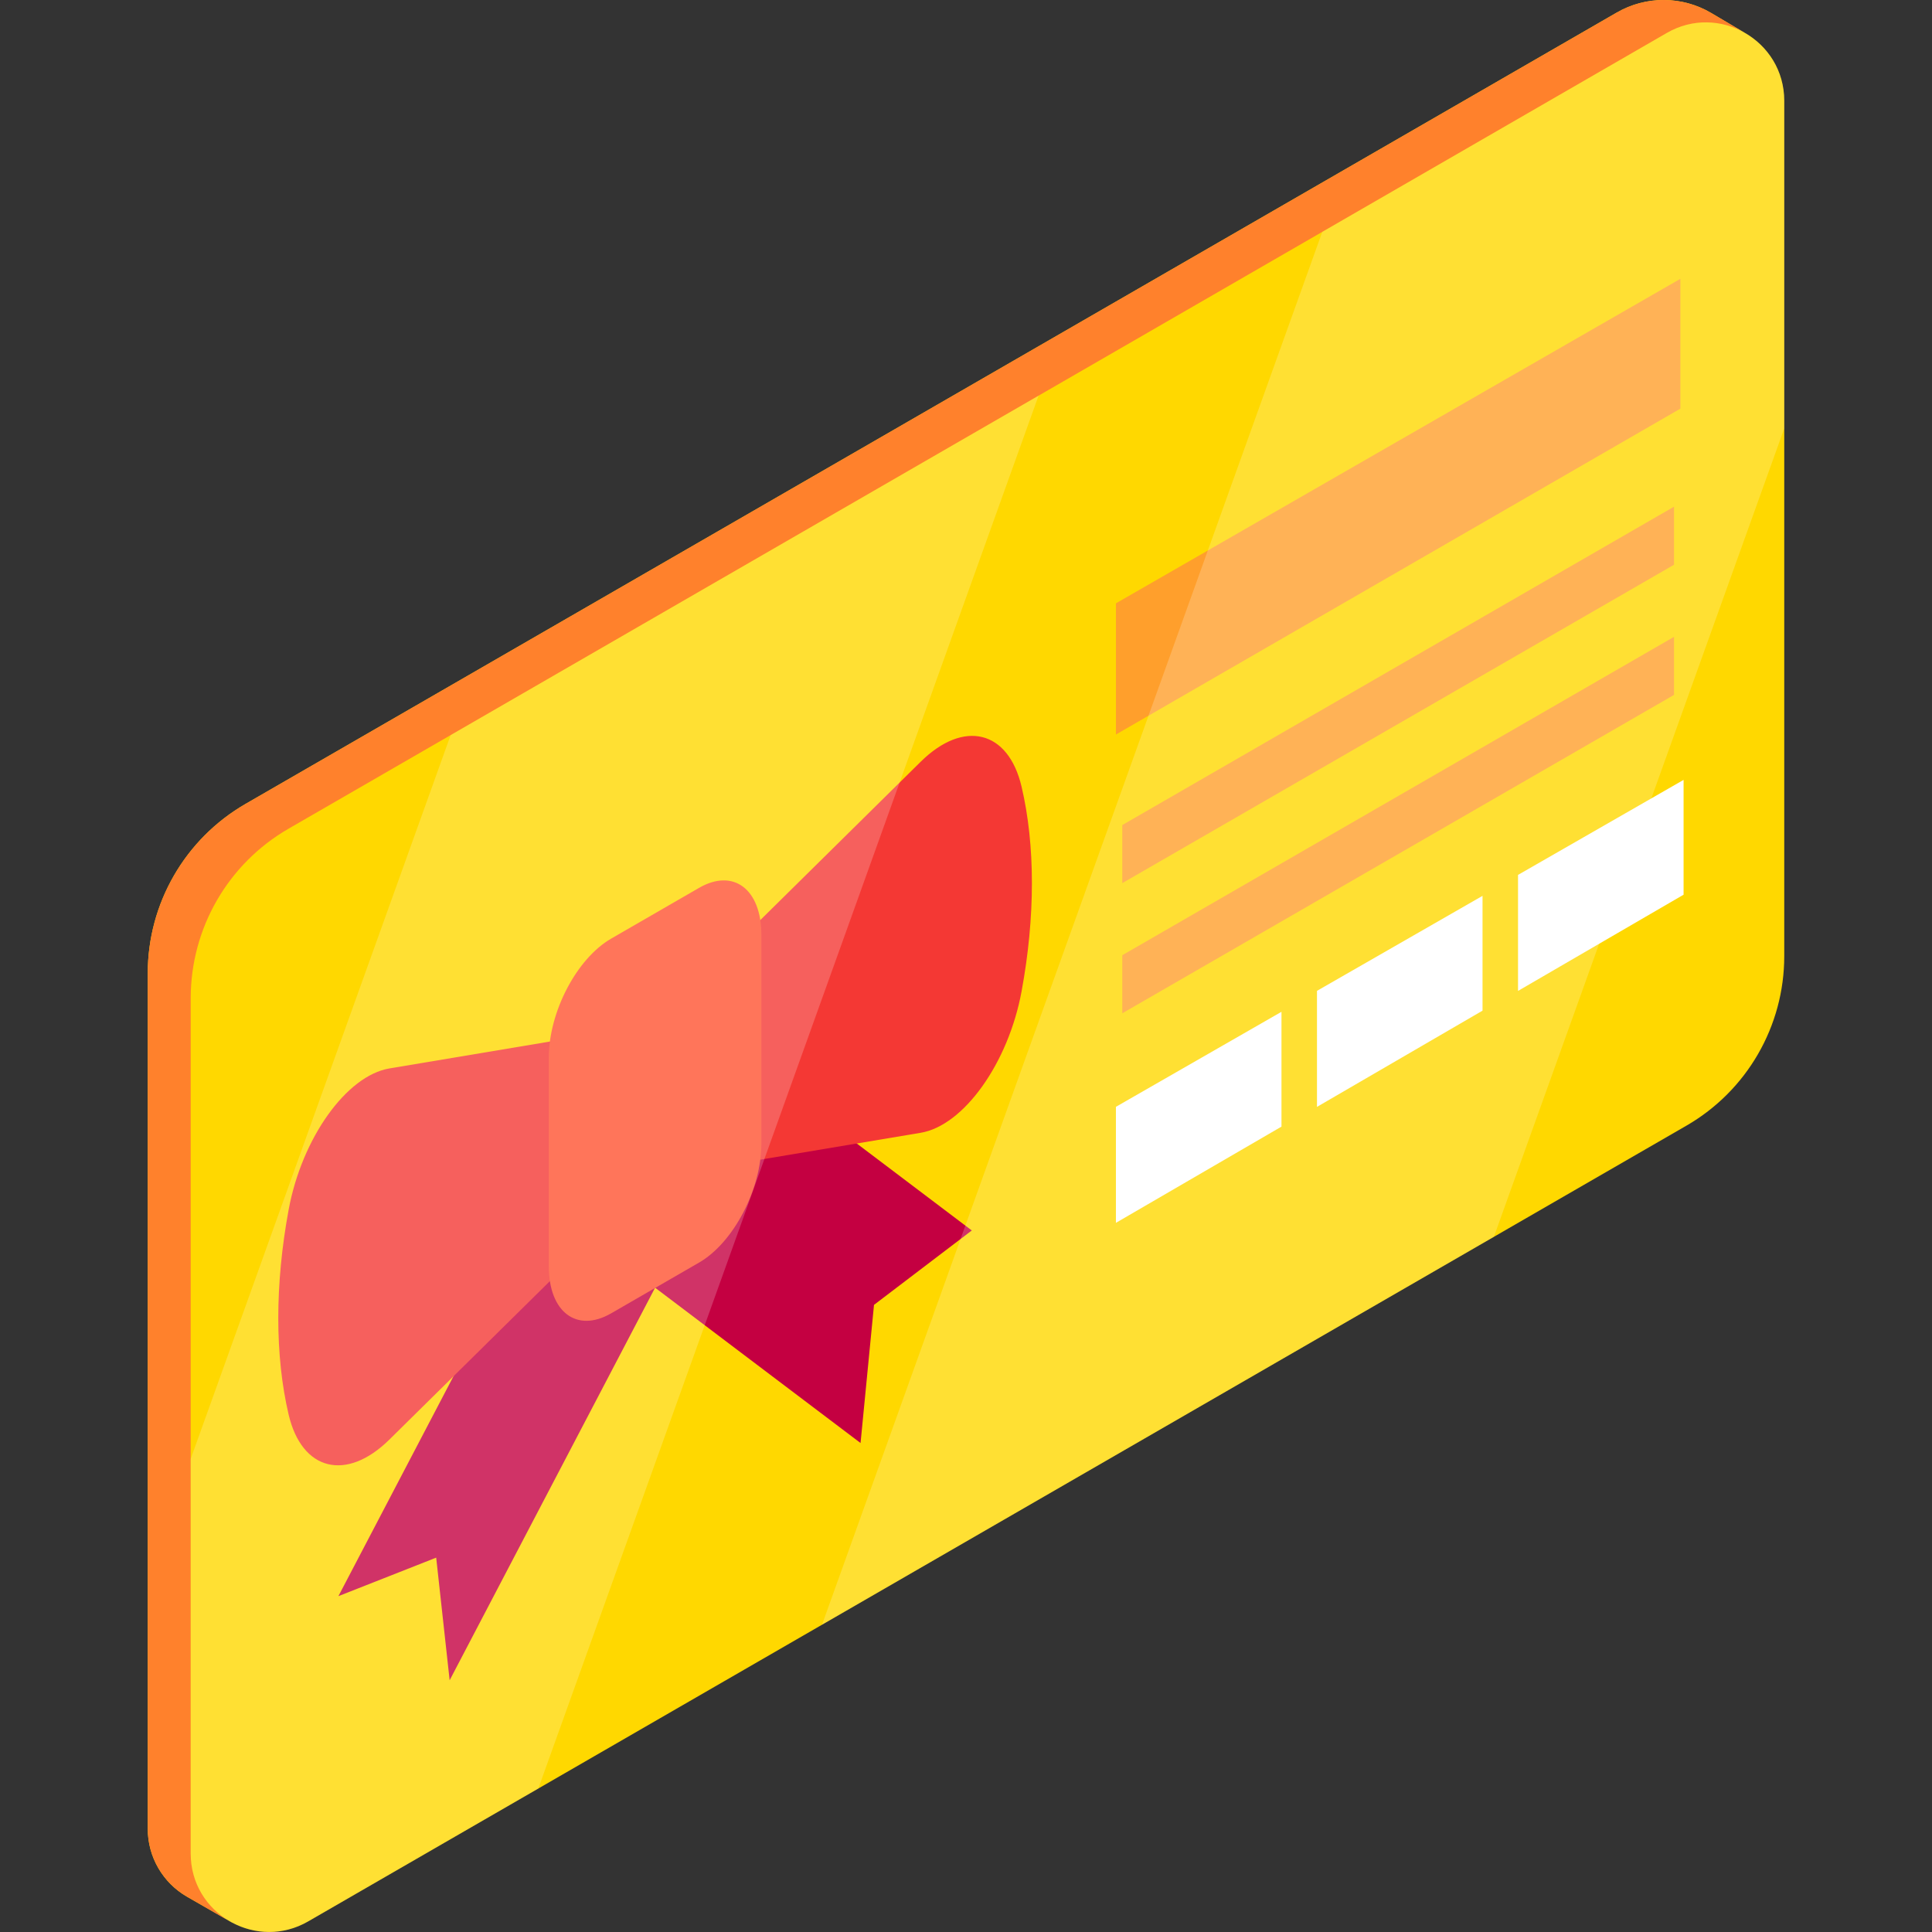 <?xml version="1.0" encoding="iso-8859-1"?>
<!-- Generator: Adobe Illustrator 19.0.0, SVG Export Plug-In . SVG Version: 6.00 Build 0)  -->
<svg version="1.1" id="Capa_1" xmlns="http://www.w3.org/2000/svg" xmlns:xlink="http://www.w3.org/1999/xlink" x="0px" y="0px"
	 viewBox="0 0 512.001 512.001" style="enable-background:new 0 0 512.001 512.001;" xml:space="preserve">
<rect x="0" y="0" width="512.001" height="512.001" fill="#333333" stroke="none"/>
<path style="fill:#FFD800;" d="M462.301,8.649l-8.8-5.198c-7.712-4.555-17.279-4.604-25.036-0.127L65.08,213.04
	c-16.042,9.262-25.925,26.379-25.925,44.904v226.707c0,7.434,3.973,14.301,10.419,18.006l11.082,6.37
	c0.188,0.112,0.378,0.221,0.57,0.328l0.301,0.173l0.006-0.008c5.961,3.184,13.452,3.531,20.14-0.33L446.92,298.313
	c16.042-9.262,25.925-26.379,25.925-44.904V26.712C472.845,18.652,468.44,12.121,462.301,8.649z"/>
<path style="fill:#FF812C;" d="M50.54,491.214V264.517c0-18.524,9.883-35.641,25.925-44.904L441.712,8.738
	c6.856-3.959,14.559-3.499,20.589-0.089l-8.8-5.198c-7.712-4.555-17.279-4.604-25.036-0.127L65.08,213.04
	c-16.042,9.262-25.925,26.379-25.925,44.904v226.707c0,7.434,3.973,14.301,10.419,18.006l11.082,6.37
	C54.741,505.496,50.54,499.085,50.54,491.214z"/>
<path style="fill:#CC8200;" d="M61.225,509.354l0.301,0.173l0.006-0.008C61.43,509.464,61.327,509.41,61.225,509.354z"/>
<polygon style="fill:#FF9F2C;" points="295.733,159.887 295.733,194.656 445.323,108.29 445.323,73.885 "/>
<g>
	<polygon style="fill:#FFFFFF;" points="295.733,293.318 295.733,324.065 339.605,298.565 339.605,268.14 	"/>
	<polygon style="fill:#FFFFFF;" points="349.014,262.587 349.014,293.335 392.886,267.834 392.886,237.409 	"/>
	<polygon style="fill:#FFFFFF;" points="402.295,231.857 402.295,262.604 446.167,237.104 446.167,206.679 	"/>
</g>
<g>
	<polygon style="fill:#FF9F2C;" points="297.419,218.649 443.638,134.27 443.638,149.661 297.419,234.039 	"/>
	<polygon style="fill:#FF9F2C;" points="297.419,253.143 443.638,168.764 443.638,184.155 297.419,268.533 	"/>
</g>
<g>
	<polygon style="fill:#C40041;" points="119.161,445.286 115.595,412.791 89.68,422.998 144.126,318.969 173.608,341.256 	"/>
	<polygon style="fill:#C40041;" points="228.054,382.417 231.62,345.804 257.536,326.086 203.09,284.926 173.608,341.256 	"/>
</g>
<g>
	<path style="fill:#F43834;" d="M76.493,320.591L76.493,320.591c-3.66,19.795-3.66,38.731,0,54.3l0,0
		c3.51,14.93,15.325,17.842,26.725,6.588l45.393-44.811v-30.564V275.54l-45.393,7.604C91.818,285.053,80.003,301.609,76.493,320.591
		z"/>
	<path style="fill:#F43834;" d="M270.722,208.453L270.722,208.453c3.66,15.569,3.66,34.505,0,54.3l0,0
		c-3.51,18.982-15.325,35.537-26.725,37.447l-45.393,7.604V277.24v-30.564l45.393-44.811
		C255.398,190.611,267.213,193.523,270.722,208.453z"/>
</g>
<path style="fill:#FF5331;" d="M185.249,334.603l-23.283,13.443c-9.13,5.271-16.531-0.324-16.531-12.497v-55.222
	c0-12.173,7.401-26.314,16.531-31.585l23.283-13.443c9.13-5.271,16.531,0.324,16.531,12.497v55.222
	C201.78,315.191,194.379,329.332,185.249,334.603z"/>
<g style="opacity:0.2;">
	<path style="fill:#FFFFFF;" d="M119.424,194.811L50.54,386.605v104.61c0,15.977,17.296,25.963,31.132,17.974l60.987-35.211
		l132.574-369.123L119.424,194.811z"/>
</g>
<g style="opacity:0.2;">
	<path style="fill:#FFFFFF;" d="M472.845,113.53V26.712c0-15.977-17.296-25.963-31.133-17.974l-91.296,52.71L217.842,430.57
		l178.057-102.8L472.845,113.53z"/>
</g>
<g>
</g>
<g>
</g>
<g>
</g>
<g>
</g>
<g>
</g>
<g>
</g>
<g>
</g>
<g>
</g>
<g>
</g>
<g>
</g>
<g>
</g>
<g>
</g>
<g>
</g>
<g>
</g>
<g>
</g>
</svg>
